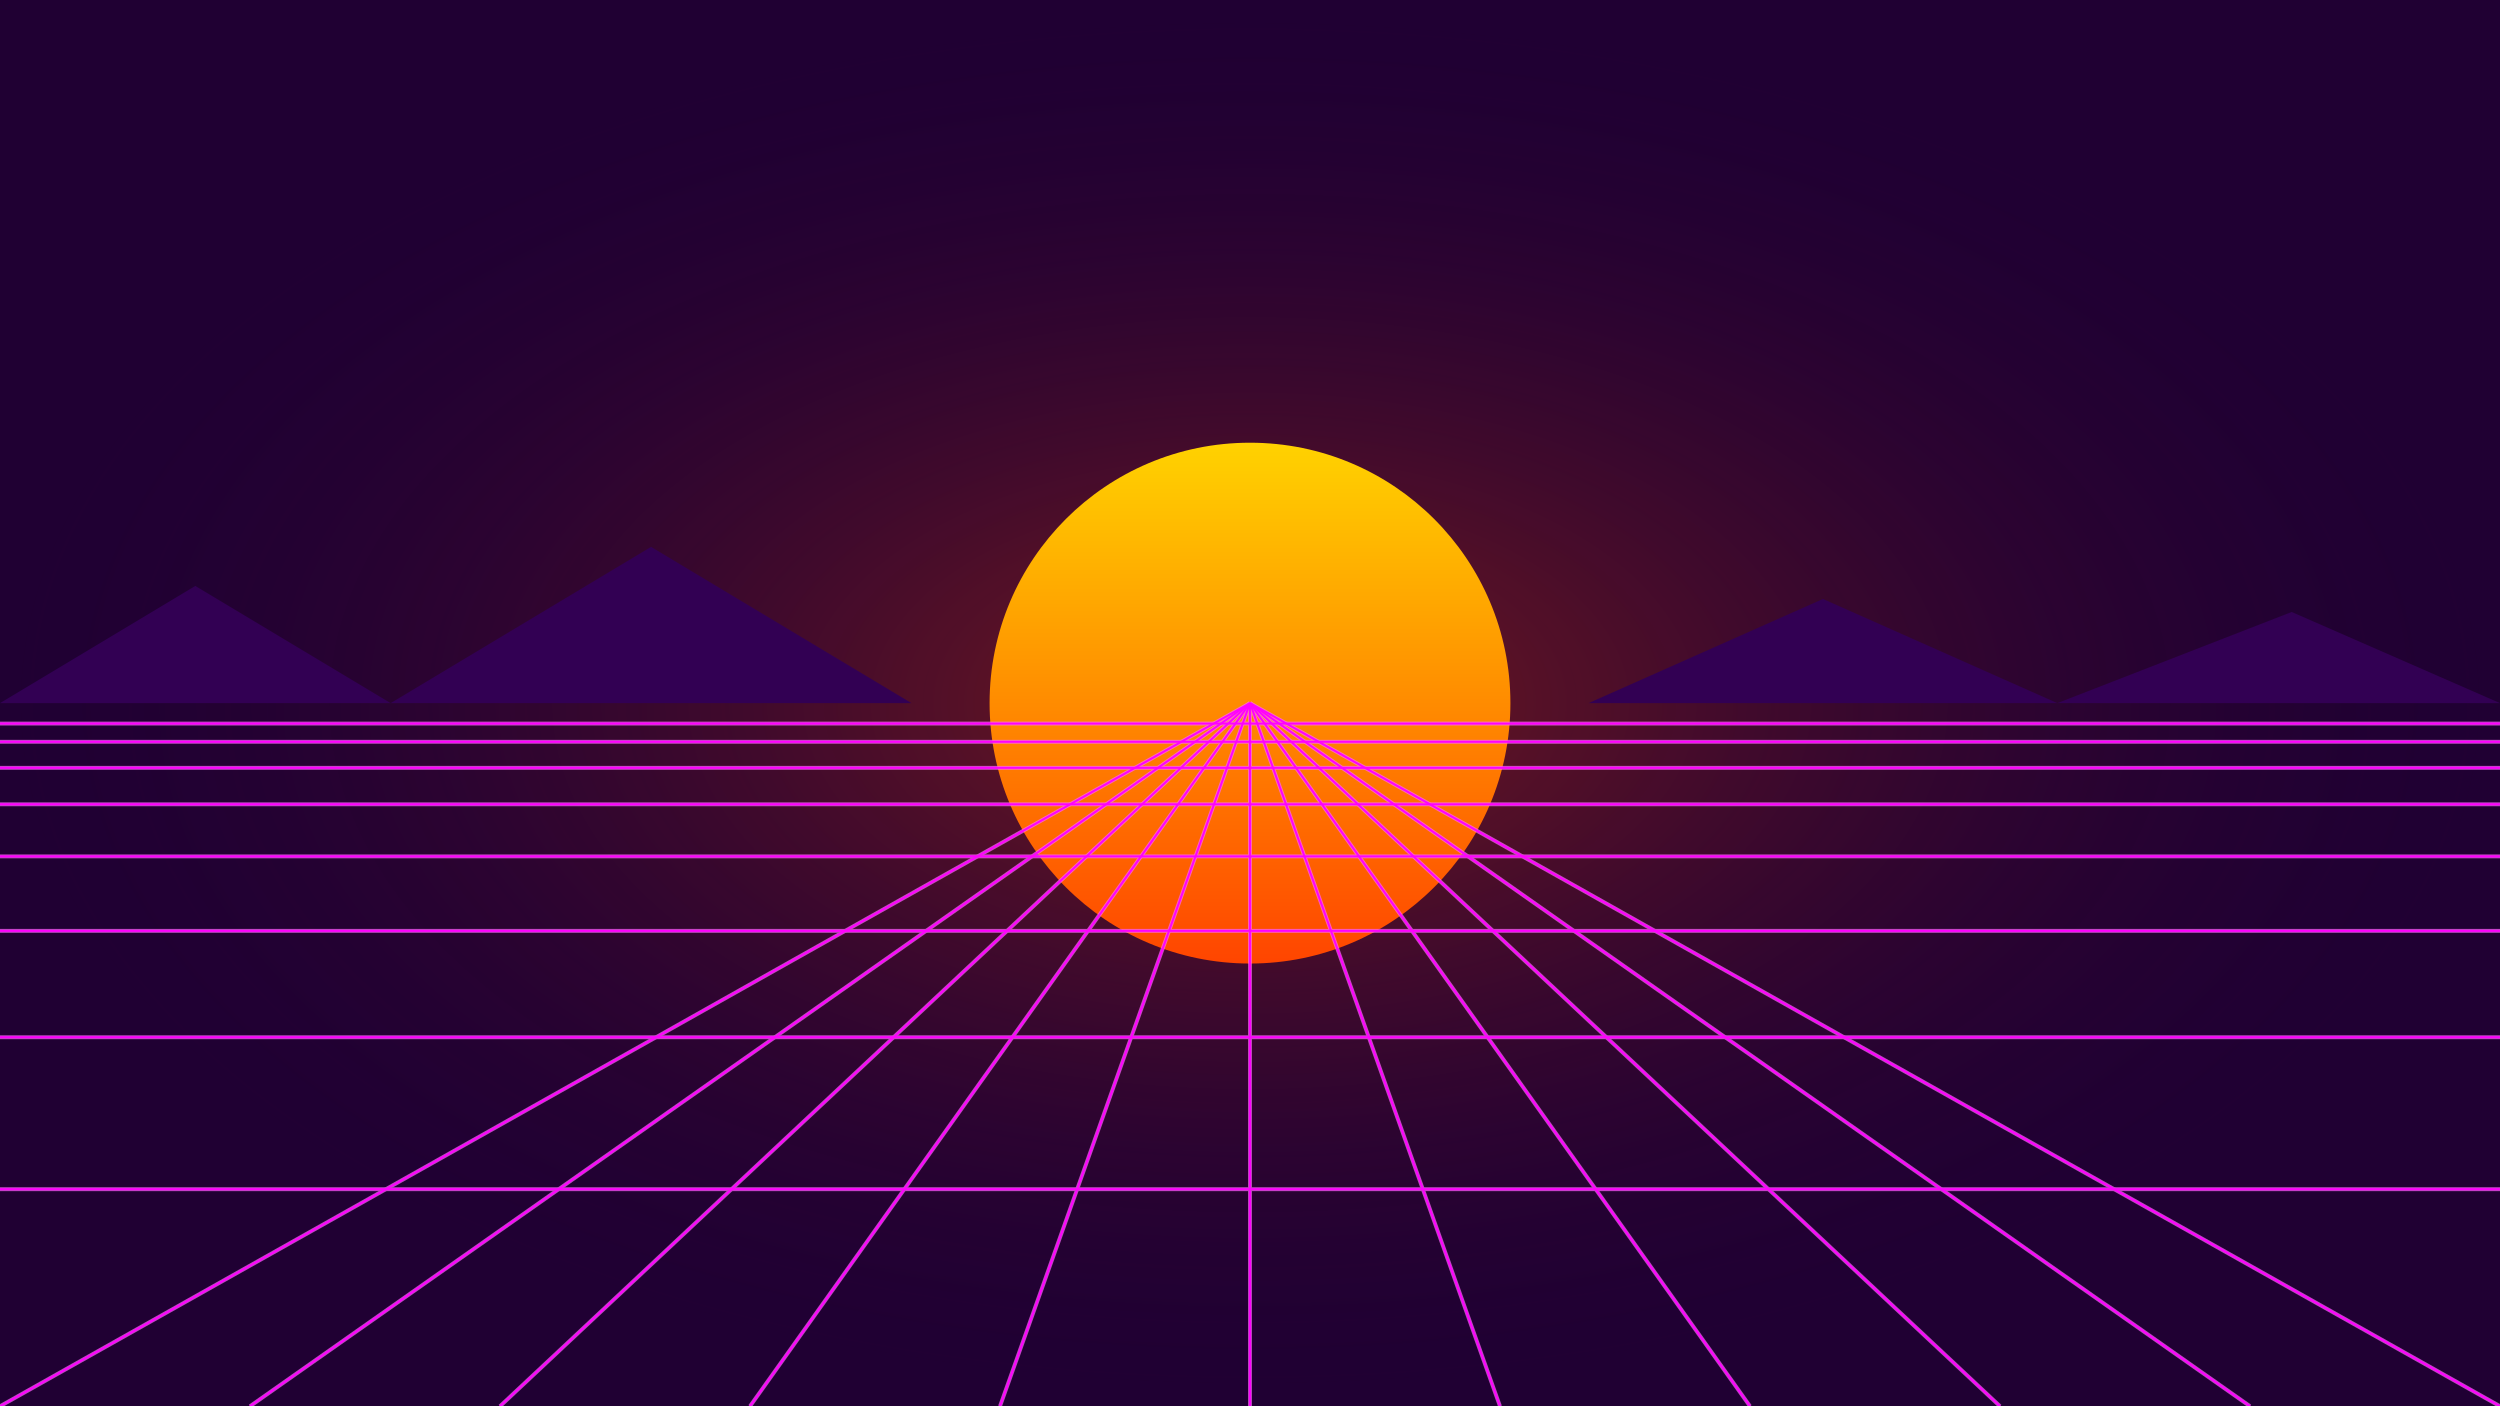<?xml version="1.0" encoding="UTF-8"?>
<svg width="1920" height="1080" viewBox="0 0 1920 1080" xmlns="http://www.w3.org/2000/svg">
  <defs>
    <!-- Dégradé linéaire pour le soleil (du jaune en haut au rouge en bas) -->
    <linearGradient id="sunGradient" x1="0" y1="0" x2="0" y2="1">
      <stop offset="0%" stop-color="#FFD200"/>
      <stop offset="100%" stop-color="#FF4500"/>
    </linearGradient>
    <!-- Dégradé radial pour le halo à l'horizon (orange au centre vers transparent) -->
    <radialGradient id="horizonGlow" cx="50%" cy="50%" r="50%">
      <stop offset="0%" stop-color="#FF4500" stop-opacity="0.8"/>
      <stop offset="100%" stop-color="#200033" stop-opacity="0"/>
    </radialGradient>
    <!-- Masque pour ajouter des rayures horizontales dans le soleil -->
    <mask id="maskStripes" x="750" y="330" width="420" height="420" maskUnits="userSpaceOnUse">
      <rect x="750" y="330" width="420" height="420" fill="white"/>
      <!-- Bandes noires de 20px de haut, espacées de 20px -->
      <rect x="750" y="360" width="420" height="20" fill="black"/>
      <rect x="750" y="400" width="420" height="20" fill="black"/>
      <rect x="750" y="440" width="420" height="20" fill="black"/>
      <rect x="750" y="480" width="420" height="20" fill="black"/>
      <rect x="750" y="520" width="420" height="20" fill="black"/>
      <rect x="750" y="560" width="420" height="20" fill="black"/>
      <rect x="750" y="600" width="420" height="20" fill="black"/>
      <rect x="750" y="640" width="420" height="20" fill="black"/>
      <rect x="750" y="680" width="420" height="20" fill="black"/>
      <rect x="750" y="720" width="420" height="20" fill="black"/>
    </mask>
    <!-- Filtre pour l'effet de glow (flou) des lignes de la grille -->
    <filter id="glow" x="-50%" y="-50%" width="200%" height="200%">
      <feGaussianBlur stdDeviation="4" result="blur"/>
      <feMerge>
        <feMergeNode in="blur"/>
        <feMergeNode in="blur"/>
        <feMergeNode in="blur"/>
      </feMerge>
    </filter>
  </defs>

  <!-- Fond du ciel -->
  <rect x="0" y="0" width="1920" height="1080" fill="#200033"/>
  <!-- Halo du soleil à l'horizon (ciel orangé près de l'horizon) -->
  <rect x="0" y="0" width="1920" height="1080" fill="url(#horizonGlow)" opacity="0.5"/>

  <!-- Soleil couchant avec rayures -->
  <circle cx="960" cy="540" r="200" fill="url(#sunGradient)" mask="url(#maskStripes)"/>

  <!-- Montagnes en silhouette sur l'horizon -->
  <path d="
    M0,540
    L150,450
    L300,540
    L500,420
    L700,540
    L960,540
    L1220,540
    L1400,460
    L1580,540
    L1760,470
    L1920,540
    Z" fill="#320053"/>

  <!-- Grille au sol en perspective (lignes néon) -->
  <!-- Lignes de grille floues (halo) -->
  <g stroke="#FF66FF" stroke-width="3" opacity="0.7" filter="url(#glow)">
      <line x1="0" y1="1080" x2="960" y2="540"/>
      <line x1="192" y1="1080" x2="960" y2="540"/>
      <line x1="384" y1="1080" x2="960" y2="540"/>
      <line x1="576" y1="1080" x2="960" y2="540"/>
      <line x1="768" y1="1080" x2="960" y2="540"/>
      <line x1="960" y1="1080" x2="960" y2="540"/>
      <line x1="1152" y1="1080" x2="960" y2="540"/>
      <line x1="1344" y1="1080" x2="960" y2="540"/>
      <line x1="1536" y1="1080" x2="960" y2="540"/>
      <line x1="1728" y1="1080" x2="960" y2="540"/>
      <line x1="1920" y1="1080" x2="960" y2="540"/>
      <line x1="0" y1="913.3" x2="1920" y2="913.3"/>
      <line x1="0" y1="796.6" x2="1920" y2="796.6"/>
      <line x1="0" y1="714.9" x2="1920" y2="714.9"/>
      <line x1="0" y1="657.7" x2="1920" y2="657.7"/>
      <line x1="0" y1="617.7" x2="1920" y2="617.7"/>
      <line x1="0" y1="589.7" x2="1920" y2="589.7"/>
      <line x1="0" y1="569.7" x2="1920" y2="569.7"/>
      <line x1="0" y1="555.7" x2="1920" y2="555.7"/>
  </g>
  <!-- Lignes de grille nettes (par-dessus le halo) -->
  <g stroke="#FF00FF" stroke-width="1.5">
      <line x1="0" y1="1080" x2="960" y2="540"/>
      <line x1="192" y1="1080" x2="960" y2="540"/>
      <line x1="384" y1="1080" x2="960" y2="540"/>
      <line x1="576" y1="1080" x2="960" y2="540"/>
      <line x1="768" y1="1080" x2="960" y2="540"/>
      <line x1="960" y1="1080" x2="960" y2="540"/>
      <line x1="1152" y1="1080" x2="960" y2="540"/>
      <line x1="1344" y1="1080" x2="960" y2="540"/>
      <line x1="1536" y1="1080" x2="960" y2="540"/>
      <line x1="1728" y1="1080" x2="960" y2="540"/>
      <line x1="1920" y1="1080" x2="960" y2="540"/>
      <line x1="0" y1="913.3" x2="1920" y2="913.3"/>
      <line x1="0" y1="796.6" x2="1920" y2="796.6"/>
      <line x1="0" y1="714.9" x2="1920" y2="714.9"/>
      <line x1="0" y1="657.7" x2="1920" y2="657.7"/>
      <line x1="0" y1="617.7" x2="1920" y2="617.7"/>
      <line x1="0" y1="589.7" x2="1920" y2="589.7"/>
      <line x1="0" y1="569.7" x2="1920" y2="569.7"/>
      <line x1="0" y1="555.7" x2="1920" y2="555.7"/>
  </g>
</svg>
